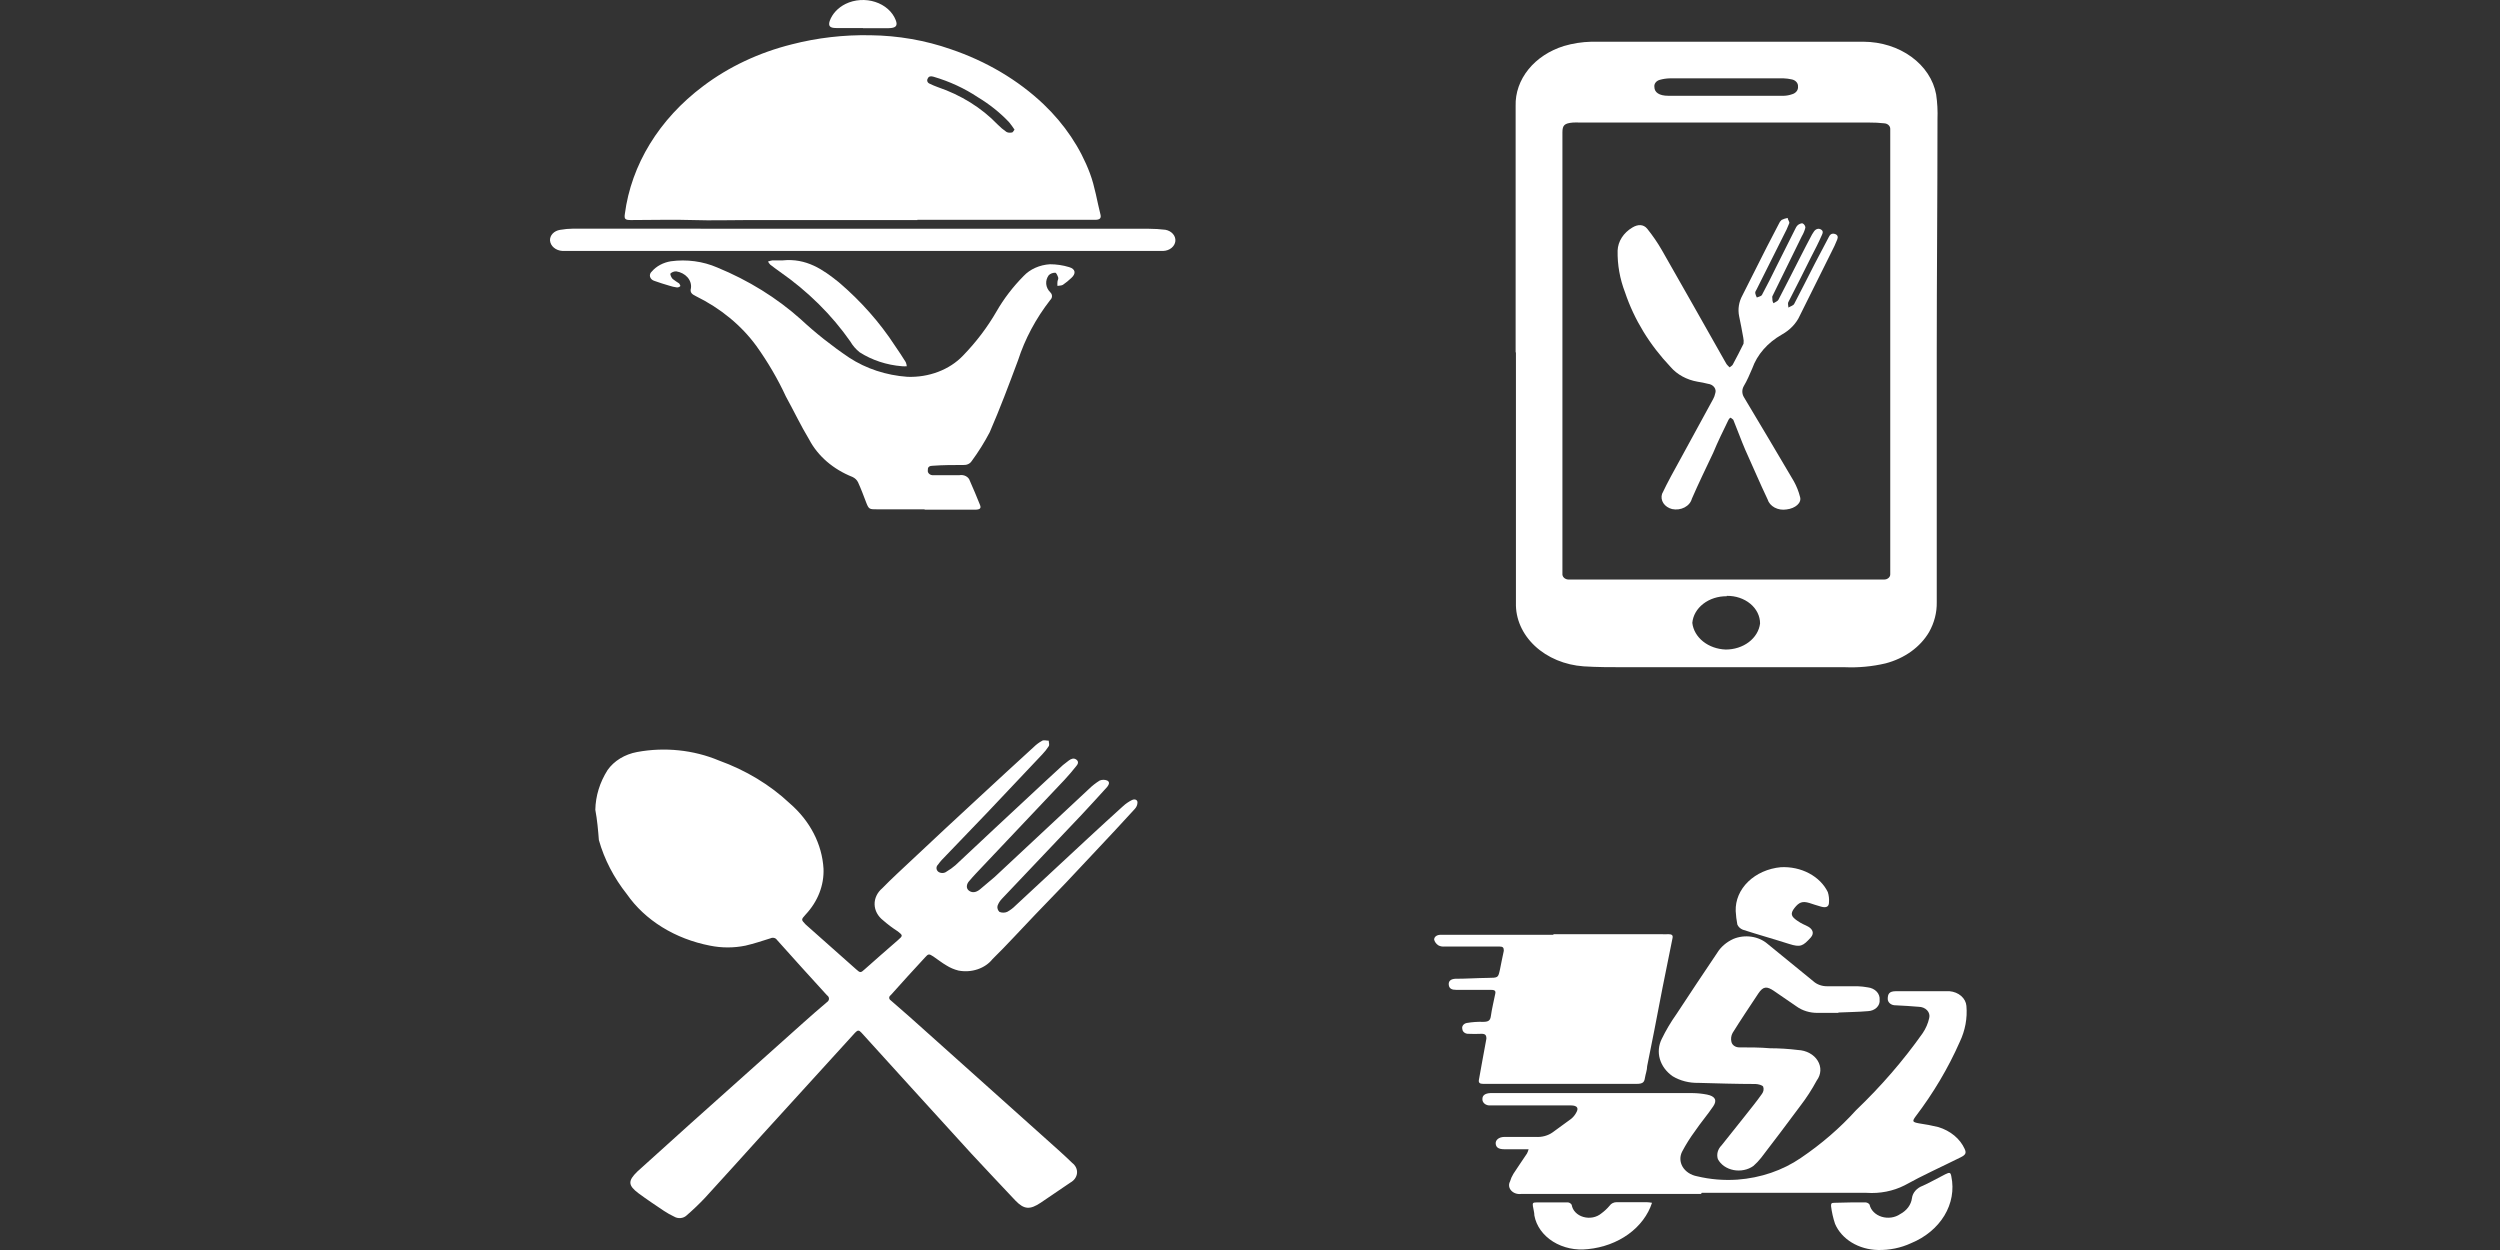 <svg width="150" height="75" viewBox="0 0 150 75" fill="none" xmlns="http://www.w3.org/2000/svg">
<rect x="0" y="0" width="150" height="75" fill="#333333" stroke="none"/>
<path d="M90.938 21.145C90.938 16.214 90.938 11.283 90.938 6.352C90.916 5.572 91.185 4.806 91.706 4.162C92.227 3.517 92.974 3.026 93.843 2.758C94.367 2.603 94.917 2.518 95.472 2.504C99.174 2.504 102.876 2.504 106.578 2.504C108.349 2.504 110.067 2.504 111.821 2.504C112.872 2.51 113.887 2.83 114.684 3.41C115.481 3.989 116.007 4.788 116.169 5.665C116.242 6.16 116.268 6.66 116.249 7.159C116.249 11.836 116.205 16.513 116.205 21.19C116.205 26.171 116.205 31.152 116.205 36.133C116.217 36.753 116.059 37.366 115.744 37.926C115.483 38.371 115.117 38.766 114.67 39.089C114.222 39.411 113.702 39.653 113.14 39.801C112.343 39.99 111.514 40.068 110.687 40.033C108.128 40.033 105.559 40.033 103 40.033C101.158 40.033 99.316 40.033 97.474 40.033C96.659 40.033 95.835 40.033 95.02 39.981C93.895 39.903 92.847 39.465 92.091 38.757C91.335 38.048 90.929 37.123 90.956 36.17C90.956 32.733 90.956 29.294 90.956 25.852V21.145H90.938ZM93.745 21.145V28.639C93.745 29.319 93.745 30.006 93.745 30.686C93.745 31.927 93.745 33.174 93.745 34.422C93.74 34.466 93.746 34.51 93.763 34.552C93.779 34.594 93.805 34.633 93.84 34.666C93.875 34.699 93.918 34.725 93.966 34.744C94.013 34.762 94.065 34.772 94.117 34.773C94.356 34.773 94.587 34.773 94.826 34.773H112.219C112.485 34.773 112.759 34.773 113.034 34.773C113.086 34.774 113.138 34.766 113.186 34.75C113.234 34.733 113.277 34.708 113.313 34.676C113.349 34.645 113.376 34.607 113.394 34.566C113.411 34.525 113.419 34.481 113.415 34.437C113.415 34.258 113.415 34.086 113.415 33.914C113.415 25.287 113.415 16.66 113.415 8.033C113.415 7.936 113.415 7.831 113.415 7.727C113.415 7.642 113.376 7.561 113.307 7.499C113.238 7.438 113.143 7.402 113.043 7.398C112.749 7.366 112.453 7.351 112.157 7.353H94.799C94.657 7.346 94.516 7.346 94.374 7.353C93.869 7.398 93.745 7.51 93.745 7.943V21.145ZM103.602 35.774C103.082 35.769 102.578 35.932 102.195 36.229C101.812 36.526 101.577 36.935 101.539 37.373C101.587 37.799 101.817 38.195 102.185 38.489C102.553 38.782 103.034 38.954 103.54 38.972C104.053 38.974 104.548 38.816 104.929 38.527C105.31 38.239 105.551 37.84 105.604 37.41C105.605 37.19 105.554 36.971 105.453 36.768C105.353 36.564 105.205 36.379 105.018 36.225C104.831 36.07 104.61 35.949 104.367 35.867C104.124 35.786 103.864 35.747 103.602 35.752V35.774ZM103.602 4.701C102.469 4.701 101.335 4.701 100.192 4.701C99.988 4.705 99.785 4.735 99.59 4.79C99.485 4.818 99.395 4.875 99.335 4.953C99.275 5.031 99.249 5.124 99.263 5.216C99.263 5.545 99.555 5.747 100.095 5.747H107.029C107.197 5.743 107.362 5.712 107.517 5.657C107.631 5.627 107.729 5.564 107.795 5.48C107.862 5.395 107.891 5.294 107.88 5.194C107.889 5.094 107.854 4.995 107.782 4.915C107.71 4.835 107.606 4.78 107.49 4.761C107.337 4.727 107.179 4.707 107.021 4.701H103.602Z" fill="white"/>
<path d="M35.719 48.588C35.736 47.755 35.988 46.938 36.454 46.204C36.646 45.931 36.902 45.694 37.206 45.507C37.511 45.321 37.858 45.189 38.225 45.121C39.882 44.814 41.613 44.993 43.132 45.629C44.754 46.214 46.205 47.091 47.383 48.199C48.604 49.254 49.325 50.649 49.411 52.122C49.45 53.116 49.07 54.09 48.339 54.871C48.056 55.185 48.065 55.177 48.339 55.469C49.349 56.358 50.358 57.262 51.368 58.158C51.616 58.383 51.643 58.375 51.882 58.158C52.537 57.568 53.21 56.993 53.874 56.41C54.184 56.141 54.176 56.126 53.874 55.887C53.559 55.685 53.263 55.463 52.989 55.222C52.832 55.1 52.705 54.953 52.617 54.789C52.529 54.625 52.481 54.448 52.476 54.268C52.471 54.088 52.509 53.909 52.588 53.742C52.667 53.574 52.785 53.422 52.936 53.295C53.502 52.712 54.114 52.159 54.707 51.599C56.044 50.351 57.364 49.103 58.719 47.863C59.817 46.839 60.924 45.831 62.031 44.815C62.178 44.67 62.347 44.545 62.536 44.441C62.633 44.389 62.793 44.441 62.925 44.441C62.925 44.553 62.979 44.68 62.925 44.77C62.814 44.944 62.684 45.109 62.536 45.263L59.233 48.759L56.505 51.599C56.425 51.687 56.351 51.779 56.283 51.875C56.222 51.932 56.189 52.007 56.189 52.084C56.189 52.161 56.222 52.236 56.283 52.293C56.352 52.349 56.444 52.38 56.54 52.38C56.636 52.38 56.728 52.349 56.797 52.293C56.988 52.181 57.166 52.053 57.328 51.912C58.134 51.165 58.922 50.418 59.72 49.671L62.801 46.802L63.776 45.905L64.13 45.629C64.263 45.532 64.422 45.457 64.582 45.577C64.741 45.696 64.679 45.846 64.582 45.958C64.36 46.242 64.121 46.518 63.873 46.787L58.559 52.406C58.409 52.562 58.276 52.719 58.134 52.884C57.993 53.048 57.948 53.295 58.134 53.437C58.32 53.578 58.55 53.563 58.79 53.369C59.029 53.175 59.356 52.891 59.675 52.622L65.326 47.347C65.52 47.155 65.74 46.982 65.981 46.832C66.051 46.803 66.129 46.788 66.207 46.788C66.285 46.788 66.362 46.803 66.433 46.832C66.619 46.929 66.521 47.093 66.433 47.213C65.928 47.766 65.432 48.319 64.918 48.864C63.324 50.553 61.721 52.226 60.127 53.915C60.002 54.042 59.908 54.189 59.852 54.348C59.837 54.412 59.839 54.479 59.859 54.542C59.879 54.606 59.916 54.665 59.968 54.714C60.039 54.744 60.118 54.759 60.198 54.759C60.278 54.759 60.356 54.744 60.428 54.714C60.618 54.61 60.789 54.481 60.933 54.333L65.308 50.269C65.999 49.634 66.689 48.991 67.389 48.364C67.542 48.224 67.718 48.103 67.912 48.005C68.106 47.908 68.266 48.005 68.248 48.169C68.241 48.302 68.186 48.43 68.089 48.535C67.315 49.382 66.533 50.224 65.742 51.061C64.561 52.336 63.351 53.608 62.111 54.879C61.234 55.79 60.437 56.679 59.551 57.546C59.333 57.822 59.021 58.035 58.655 58.158C58.29 58.281 57.889 58.307 57.505 58.233C57.247 58.168 57.004 58.064 56.788 57.927C56.514 57.77 56.266 57.568 56 57.389C55.734 57.21 55.69 57.239 55.513 57.434C54.822 58.181 54.14 58.928 53.441 59.712C53.413 59.731 53.391 59.754 53.375 59.78C53.36 59.807 53.352 59.836 53.352 59.866C53.352 59.895 53.36 59.924 53.375 59.951C53.391 59.977 53.413 60.001 53.441 60.019C54.202 60.676 54.955 61.341 55.699 62.014C58.06 64.131 60.422 66.245 62.784 68.357C63.306 68.828 63.838 69.291 64.334 69.776C64.434 69.853 64.512 69.949 64.562 70.055C64.612 70.162 64.632 70.277 64.621 70.391C64.609 70.505 64.567 70.615 64.498 70.713C64.428 70.811 64.332 70.895 64.219 70.957L62.447 72.16C61.801 72.593 61.447 72.578 60.924 72.033C60.038 71.099 59.153 70.15 58.267 69.201C57.063 67.886 55.867 66.564 54.663 65.241L51.687 61.961C51.536 61.797 51.466 61.797 51.306 61.961C49.458 63.984 47.61 66.013 45.762 68.051C44.611 69.321 43.468 70.598 42.308 71.861C41.958 72.233 41.585 72.589 41.192 72.929C41.1 73.016 40.973 73.071 40.836 73.084C40.698 73.096 40.56 73.065 40.448 72.997C40.234 72.896 40.03 72.781 39.837 72.653C39.324 72.309 38.81 71.966 38.314 71.6C37.676 71.121 37.668 70.852 38.234 70.299C39.297 69.338 40.363 68.377 41.431 67.415L48.198 61.364C48.667 60.945 49.136 60.534 49.615 60.131C49.653 60.106 49.684 60.075 49.706 60.039C49.727 60.002 49.739 59.962 49.739 59.922C49.739 59.881 49.727 59.841 49.706 59.805C49.684 59.768 49.653 59.737 49.615 59.712C48.605 58.607 47.604 57.498 46.612 56.388C46.595 56.36 46.571 56.336 46.542 56.317C46.513 56.297 46.48 56.283 46.444 56.275C46.409 56.266 46.372 56.264 46.335 56.268C46.299 56.272 46.263 56.282 46.231 56.298C45.736 56.455 45.24 56.619 44.726 56.739C44.028 56.881 43.299 56.881 42.6 56.739C41.564 56.538 40.587 56.161 39.73 55.631C38.872 55.1 38.152 54.427 37.614 53.653C36.829 52.663 36.259 51.562 35.932 50.403C35.888 49.828 35.834 49.2 35.719 48.588Z" fill="white"/>
<path d="M55.044 13.203H44.947C43.823 13.203 42.698 13.24 41.564 13.203C40.431 13.166 39.093 13.203 37.854 13.203C37.508 13.203 37.446 13.143 37.49 12.844C37.874 9.881 39.55 7.143 42.193 5.164C43.723 4.008 45.538 3.153 47.507 2.661C49.036 2.267 50.629 2.083 52.227 2.115C53.882 2.134 55.517 2.418 57.045 2.952C59.18 3.674 61.087 4.804 62.616 6.255C63.876 7.458 64.823 8.87 65.396 10.401C65.698 11.208 65.822 12.067 66.034 12.897C66.078 13.098 65.972 13.181 65.751 13.188H55.044V13.203ZM60.871 7.779C60.771 7.625 60.661 7.475 60.543 7.33C60.005 6.762 59.377 6.259 58.675 5.836C57.874 5.302 56.973 4.885 56.009 4.603C55.858 4.559 55.725 4.566 55.663 4.715C55.646 4.743 55.635 4.774 55.632 4.805C55.63 4.836 55.635 4.868 55.647 4.897C55.66 4.927 55.679 4.954 55.705 4.977C55.731 4.999 55.762 5.017 55.796 5.029C55.945 5.102 56.099 5.166 56.257 5.224C57.662 5.701 58.899 6.472 59.852 7.465C60.011 7.629 60.189 7.779 60.384 7.913C60.429 7.938 60.481 7.954 60.534 7.96C60.587 7.966 60.642 7.963 60.694 7.951C60.765 7.966 60.8 7.868 60.871 7.779Z" fill="white"/>
<path d="M55.477 30.559H52.626C52.174 30.559 52.13 30.559 51.979 30.17C51.829 29.782 51.669 29.341 51.483 28.938C51.419 28.801 51.3 28.687 51.147 28.616C49.99 28.157 49.069 27.361 48.552 26.375C48.038 25.523 47.631 24.657 47.153 23.79C46.666 22.738 46.073 21.723 45.381 20.756C44.481 19.523 43.234 18.497 41.75 17.768C41.502 17.648 41.387 17.544 41.458 17.282C41.487 17.052 41.412 16.821 41.248 16.635C41.084 16.45 40.842 16.323 40.572 16.281C40.504 16.28 40.437 16.293 40.376 16.317C40.314 16.342 40.26 16.378 40.218 16.423C40.218 16.505 40.28 16.655 40.36 16.737C40.484 16.832 40.614 16.922 40.749 17.006C40.749 17.006 40.838 17.14 40.82 17.163C40.797 17.191 40.765 17.214 40.727 17.228C40.69 17.243 40.649 17.248 40.608 17.245C40.453 17.224 40.302 17.189 40.156 17.14C39.864 17.051 39.572 16.968 39.271 16.856C39.205 16.838 39.146 16.805 39.099 16.762C39.053 16.719 39.02 16.667 39.004 16.61C38.988 16.553 38.989 16.494 39.008 16.437C39.027 16.381 39.062 16.33 39.111 16.288C39.386 15.969 39.794 15.75 40.254 15.676C41.204 15.547 42.179 15.678 43.034 16.049C44.91 16.82 46.605 17.871 48.038 19.15C48.935 19.984 49.909 20.756 50.952 21.459C51.959 22.119 53.171 22.518 54.441 22.609C55.077 22.633 55.71 22.531 56.29 22.31C56.87 22.09 57.381 21.757 57.78 21.339C58.57 20.524 59.245 19.634 59.79 18.687C60.229 17.924 60.776 17.209 61.42 16.558C61.611 16.355 61.849 16.188 62.121 16.067C62.392 15.946 62.69 15.874 62.996 15.855C63.389 15.856 63.779 15.914 64.148 16.027C64.537 16.139 64.573 16.416 64.281 16.677C64.126 16.825 63.957 16.963 63.776 17.088C63.696 17.14 63.554 17.133 63.448 17.155C63.439 17.073 63.439 16.991 63.448 16.909C63.448 16.826 63.519 16.737 63.492 16.655C63.466 16.572 63.386 16.363 63.315 16.363C63.241 16.363 63.168 16.376 63.101 16.401C63.033 16.427 62.974 16.465 62.925 16.513C62.81 16.669 62.757 16.853 62.773 17.037C62.789 17.22 62.873 17.395 63.014 17.536C63.083 17.6 63.12 17.682 63.12 17.768C63.12 17.854 63.083 17.936 63.014 18C62.15 19.112 61.499 20.332 61.083 21.616C60.543 23.065 60.003 24.507 59.383 25.934C59.069 26.535 58.705 27.117 58.294 27.675C58.246 27.748 58.175 27.808 58.089 27.847C58.003 27.887 57.905 27.905 57.807 27.899C57.196 27.899 56.593 27.899 55.982 27.944C55.787 27.944 55.655 28.004 55.672 28.198C55.662 28.238 55.664 28.28 55.676 28.32C55.689 28.36 55.713 28.397 55.746 28.427C55.779 28.458 55.819 28.481 55.865 28.496C55.911 28.511 55.96 28.516 56.009 28.512C56.531 28.512 57.045 28.512 57.559 28.512C57.694 28.487 57.835 28.507 57.952 28.569C58.069 28.63 58.154 28.727 58.187 28.84C58.4 29.319 58.604 29.804 58.798 30.29C58.887 30.499 58.798 30.581 58.497 30.581H55.477V30.559Z" fill="white"/>
<path d="M102.061 71.637H95.33C93.975 71.637 92.62 71.637 91.265 71.637C91.153 71.651 91.038 71.639 90.933 71.603C90.829 71.567 90.737 71.507 90.669 71.43C90.601 71.354 90.559 71.263 90.547 71.168C90.535 71.073 90.554 70.977 90.601 70.89C90.647 70.729 90.715 70.573 90.805 70.427C91.071 70.016 91.354 69.612 91.62 69.209C91.661 69.127 91.694 69.042 91.717 68.955C91.62 68.955 91.522 68.955 91.425 68.955C91.035 68.955 90.654 68.955 90.265 68.955C89.875 68.955 89.76 68.82 89.742 68.618C89.724 68.417 89.91 68.222 90.256 68.215C90.885 68.215 91.513 68.215 92.142 68.215C92.512 68.24 92.878 68.141 93.161 67.939C93.524 67.662 93.905 67.408 94.268 67.132C94.395 67.027 94.498 66.903 94.569 66.766C94.737 66.489 94.64 66.332 94.268 66.325C93.471 66.325 92.674 66.325 91.876 66.325H89.423C89.36 66.33 89.295 66.324 89.235 66.306C89.174 66.289 89.119 66.26 89.073 66.222C89.028 66.184 88.993 66.138 88.97 66.087C88.948 66.037 88.939 65.983 88.945 65.929C88.945 65.719 89.113 65.6 89.423 65.585H101.539C101.837 65.588 102.134 65.618 102.424 65.675C102.903 65.772 103.044 66.011 102.796 66.377C102.46 66.877 102.052 67.348 101.698 67.871C101.411 68.259 101.157 68.664 100.936 69.082C100.858 69.227 100.819 69.386 100.823 69.546C100.827 69.706 100.873 69.864 100.957 70.007C101.042 70.15 101.164 70.275 101.314 70.374C101.463 70.472 101.637 70.541 101.822 70.576C102.61 70.765 103.432 70.834 104.249 70.778C105.641 70.675 106.965 70.222 108.048 69.478C109.286 68.641 110.398 67.68 111.36 66.616C112.858 65.184 114.195 63.639 115.354 61.999C115.548 61.714 115.683 61.403 115.753 61.08C115.774 60.999 115.774 60.916 115.751 60.835C115.729 60.755 115.686 60.679 115.625 60.615C115.564 60.55 115.486 60.498 115.398 60.462C115.31 60.426 115.213 60.408 115.115 60.407C114.655 60.362 114.23 60.347 113.734 60.318C113.673 60.32 113.612 60.311 113.555 60.293C113.499 60.275 113.447 60.247 113.403 60.212C113.359 60.176 113.324 60.133 113.3 60.086C113.276 60.039 113.264 59.988 113.264 59.937C113.264 59.623 113.362 59.481 113.734 59.473C114.814 59.473 115.895 59.473 116.975 59.473C117.24 59.496 117.486 59.597 117.671 59.758C117.856 59.92 117.967 60.131 117.985 60.355C118.049 61.091 117.912 61.83 117.586 62.514C116.893 64.084 116.002 65.587 114.929 66.997C114.726 67.281 114.743 67.326 115.133 67.4C115.527 67.456 115.918 67.531 116.302 67.625C116.661 67.734 116.987 67.908 117.259 68.133C117.531 68.359 117.742 68.632 117.878 68.932C117.993 69.179 117.94 69.291 117.639 69.44C116.515 70.001 115.363 70.516 114.274 71.121C113.59 71.468 112.793 71.625 111.998 71.57C108.703 71.57 105.409 71.57 102.105 71.57L102.061 71.637Z" fill="white"/>
<path d="M93.205 56.051H99.661C99.811 56.059 99.962 56.059 100.113 56.051C100.316 56.051 100.387 56.119 100.352 56.283C100.148 57.284 99.945 58.293 99.75 59.272C99.581 60.123 99.422 60.983 99.254 61.842L98.829 63.971C98.829 64.203 98.731 64.442 98.696 64.674C98.66 64.905 98.598 65.032 98.209 65.032H96.074H88.989C88.786 65.032 88.706 64.965 88.733 64.8C88.786 64.472 88.848 64.143 88.91 63.814C88.998 63.321 89.087 62.821 89.184 62.32C89.184 62.096 89.113 62.021 88.856 62.029C88.612 62.04 88.366 62.04 88.121 62.029C88.074 62.032 88.027 62.027 87.982 62.014C87.937 62.001 87.895 61.981 87.86 61.955C87.824 61.928 87.796 61.896 87.775 61.86C87.755 61.824 87.743 61.785 87.741 61.745C87.729 61.706 87.726 61.666 87.733 61.626C87.74 61.586 87.757 61.548 87.782 61.514C87.806 61.48 87.839 61.45 87.878 61.427C87.916 61.404 87.96 61.387 88.006 61.379C88.33 61.323 88.66 61.3 88.989 61.311C89.282 61.311 89.415 61.244 89.45 60.975C89.512 60.527 89.627 60.071 89.716 59.623C89.769 59.406 89.618 59.391 89.423 59.391H87.369C87.13 59.391 86.952 59.331 86.926 59.092C86.899 58.853 87.059 58.741 87.316 58.726C87.962 58.726 88.609 58.681 89.255 58.674C89.902 58.666 89.884 58.674 89.999 58.166C90.079 57.792 90.141 57.419 90.229 57.045C90.229 56.851 90.176 56.791 89.955 56.791H86.678C86.548 56.806 86.417 56.782 86.306 56.724C86.175 56.639 86.084 56.517 86.049 56.38C86.049 56.216 86.191 56.104 86.394 56.089H93.205V56.051Z" fill="white"/>
<path d="M110.297 60.773H109.058C108.594 60.778 108.143 60.64 107.791 60.385L106.463 59.474C106.002 59.152 105.79 59.182 105.506 59.6C104.984 60.392 104.452 61.177 103.956 61.976C103.866 62.145 103.841 62.333 103.886 62.514C103.907 62.609 103.967 62.695 104.057 62.755C104.146 62.815 104.258 62.846 104.373 62.843C104.984 62.843 105.595 62.843 106.197 62.895C106.76 62.896 107.322 62.931 107.88 63C108.126 63.011 108.365 63.076 108.573 63.189C108.781 63.302 108.95 63.459 109.063 63.644C109.177 63.829 109.231 64.035 109.221 64.244C109.211 64.452 109.136 64.654 109.004 64.831C108.715 65.369 108.378 65.889 107.995 66.385C107.233 67.423 106.445 68.447 105.666 69.47C105.53 69.643 105.376 69.806 105.205 69.956C105.043 70.073 104.852 70.156 104.645 70.198C104.439 70.241 104.223 70.243 104.016 70.203C103.808 70.163 103.615 70.083 103.451 69.969C103.287 69.854 103.157 69.709 103.071 69.545C103.027 69.403 103.025 69.254 103.063 69.111C103.102 68.968 103.18 68.835 103.292 68.723C103.753 68.133 104.231 67.558 104.691 66.967C105.037 66.526 105.4 66.086 105.719 65.63C105.766 65.566 105.797 65.494 105.81 65.42C105.822 65.345 105.815 65.269 105.79 65.197C105.736 65.107 105.497 65.047 105.338 65.04C104.196 65.04 103.044 65.002 101.902 64.972C101.351 64.985 100.81 64.846 100.361 64.576C99.981 64.312 99.712 63.951 99.594 63.547C99.475 63.144 99.515 62.718 99.705 62.335C99.956 61.819 100.252 61.319 100.591 60.841C101.388 59.615 102.212 58.398 103.026 57.18C103.243 56.822 103.582 56.527 104.001 56.336C104.337 56.196 104.716 56.149 105.086 56.203C105.455 56.257 105.794 56.408 106.055 56.634C106.976 57.382 107.892 58.129 108.801 58.876C108.906 58.971 109.034 59.047 109.175 59.098C109.317 59.15 109.47 59.176 109.624 59.175C110.235 59.175 110.847 59.175 111.458 59.175C111.663 59.182 111.868 59.205 112.069 59.242C112.278 59.266 112.468 59.357 112.6 59.496C112.731 59.635 112.795 59.812 112.777 59.989C112.787 60.073 112.776 60.157 112.746 60.238C112.716 60.318 112.666 60.392 112.601 60.456C112.535 60.52 112.455 60.571 112.365 60.608C112.275 60.645 112.177 60.665 112.078 60.669C111.493 60.721 110.9 60.721 110.306 60.751L110.297 60.773Z" fill="white"/>
<path d="M51.749 13.726H68.939C69.268 13.727 69.596 13.747 69.922 13.786C70.103 13.818 70.263 13.906 70.374 14.031C70.484 14.156 70.537 14.311 70.522 14.467C70.506 14.622 70.424 14.768 70.291 14.876C70.158 14.985 69.983 15.049 69.798 15.056C68.204 15.056 66.601 15.056 65.007 15.056H34.896C34.506 15.056 34.125 15.056 33.744 15.056C33.55 15.045 33.366 14.975 33.229 14.857C33.092 14.741 33.011 14.585 33 14.421C32.995 14.274 33.052 14.13 33.16 14.015C33.269 13.9 33.423 13.822 33.594 13.793C33.859 13.746 34.129 13.721 34.4 13.719L51.749 13.726Z" fill="white"/>
<path d="M104.142 54.662C104.12 54.016 104.386 53.387 104.888 52.9C105.391 52.413 106.092 52.103 106.852 52.032C107.448 52.002 108.04 52.13 108.544 52.398C109.049 52.666 109.443 53.06 109.669 53.526C109.732 53.726 109.756 53.933 109.739 54.139C109.739 54.408 109.571 54.482 109.27 54.4C108.969 54.318 108.792 54.251 108.553 54.176C108.145 54.057 107.942 54.131 107.667 54.482C107.393 54.834 107.49 54.998 107.818 55.23C108.145 55.461 108.278 55.476 108.5 55.603C108.721 55.73 108.889 55.969 108.65 56.246C108.181 56.761 108.039 56.858 107.339 56.634C106.454 56.35 105.489 56.081 104.567 55.782C104.491 55.751 104.423 55.707 104.367 55.653C104.31 55.599 104.267 55.537 104.24 55.469C104.188 55.202 104.156 54.932 104.142 54.662Z" fill="white"/>
<path d="M111.059 72.145C111.369 72.145 111.679 72.145 111.945 72.145C111.993 72.15 112.039 72.165 112.079 72.188C112.12 72.212 112.152 72.243 112.175 72.279C112.21 72.443 112.296 72.596 112.423 72.723C112.55 72.85 112.714 72.948 112.899 73.005C113.084 73.062 113.284 73.078 113.479 73.05C113.673 73.022 113.856 72.953 114.008 72.847C114.204 72.743 114.37 72.603 114.493 72.438C114.615 72.272 114.692 72.085 114.717 71.891C114.737 71.728 114.809 71.573 114.924 71.442C115.039 71.311 115.194 71.208 115.372 71.144C115.833 70.934 116.258 70.688 116.718 70.456C116.984 70.322 117.037 70.344 117.081 70.591C117.247 71.39 117.1 72.213 116.662 72.936C116.225 73.658 115.52 74.241 114.655 74.595C114.05 74.875 113.369 75.014 112.68 74.999C112.113 74.988 111.563 74.832 111.103 74.552C110.643 74.272 110.294 73.88 110.103 73.43C109.987 73.083 109.907 72.728 109.863 72.369C109.863 72.227 109.863 72.16 110.085 72.167L111.059 72.145Z" fill="white"/>
<path d="M46.949 15.624C48.392 15.474 49.393 16.184 50.332 16.939C51.661 18.073 52.797 19.358 53.706 20.757C53.928 21.078 54.14 21.399 54.344 21.728C54.378 21.807 54.399 21.89 54.406 21.974C54.312 21.982 54.217 21.982 54.122 21.974C53.199 21.901 52.319 21.611 51.581 21.138C51.351 20.953 51.162 20.736 51.023 20.495C49.911 18.901 48.479 17.482 46.789 16.304C46.595 16.162 46.4 16.027 46.214 15.878C46.159 15.821 46.114 15.758 46.081 15.691C46.164 15.662 46.25 15.639 46.338 15.624H46.949Z" fill="white"/>
<path d="M99.121 72.167C98.882 72.901 98.388 73.558 97.703 74.053C97.018 74.548 96.173 74.859 95.277 74.947C94.535 75.035 93.781 74.872 93.179 74.495C92.578 74.117 92.176 73.555 92.062 72.929C92.062 72.743 92.001 72.556 91.974 72.369C91.947 72.182 91.974 72.145 92.195 72.145C92.824 72.145 93.462 72.145 94.091 72.145C94.138 72.154 94.181 72.172 94.218 72.198C94.255 72.224 94.284 72.257 94.303 72.294C94.328 72.457 94.406 72.612 94.529 72.739C94.652 72.867 94.815 72.963 94.999 73.016C95.183 73.07 95.382 73.079 95.572 73.043C95.762 73.006 95.936 72.925 96.074 72.81C96.265 72.671 96.434 72.513 96.579 72.339C96.622 72.275 96.686 72.221 96.762 72.184C96.838 72.147 96.925 72.129 97.013 72.13C97.615 72.13 98.209 72.13 98.784 72.13C98.898 72.134 99.01 72.147 99.121 72.167Z" fill="white"/>
<path d="M51.776 1.682C51.244 1.682 50.704 1.682 50.173 1.682C49.792 1.682 49.685 1.563 49.783 1.256C49.937 0.826 50.279 0.46 50.739 0.233C51.006 0.103 51.304 0.025 51.611 0.005C51.918 -0.015 52.227 0.023 52.514 0.116C52.802 0.209 53.061 0.355 53.273 0.543C53.486 0.731 53.646 0.957 53.742 1.204C53.883 1.555 53.742 1.682 53.325 1.69H51.776V1.682Z" fill="white"/>
<path d="M104.594 20.248C104.514 19.8 104.435 19.382 104.346 18.963C104.263 18.545 104.331 18.116 104.541 17.731C105.019 16.774 105.506 15.825 105.984 14.869L106.728 13.435C106.763 13.345 106.82 13.264 106.897 13.195C107.009 13.139 107.132 13.099 107.26 13.076C107.26 13.181 107.384 13.3 107.357 13.39C107.26 13.644 107.145 13.894 107.012 14.137L105.382 17.394C105.339 17.447 105.315 17.509 105.311 17.574C105.33 17.669 105.363 17.762 105.409 17.85C105.515 17.805 105.666 17.775 105.71 17.708C106.02 17.133 106.312 16.55 106.596 15.967L107.72 13.726C107.752 13.643 107.803 13.567 107.871 13.502C107.951 13.442 108.101 13.375 108.163 13.405C108.212 13.433 108.252 13.471 108.279 13.515C108.307 13.56 108.322 13.609 108.323 13.659C108.278 13.838 108.207 14.011 108.11 14.174L106.339 17.783C106.332 17.812 106.332 17.843 106.339 17.873C106.339 17.977 106.339 18.082 106.41 18.194C106.507 18.127 106.658 18.074 106.702 17.992C107.153 17.133 107.587 16.259 108.03 15.399C108.252 14.951 108.491 14.51 108.721 14.07C108.753 14.013 108.788 13.958 108.827 13.905C108.925 13.748 109.102 13.674 109.261 13.771C109.421 13.868 109.359 14.002 109.314 14.1C109.12 14.548 108.889 14.996 108.659 15.437C108.207 16.334 107.773 17.223 107.304 18.119C107.251 18.216 107.304 18.343 107.304 18.455C107.419 18.381 107.596 18.336 107.649 18.239C108.075 17.432 108.473 16.625 108.889 15.818C109.164 15.287 109.438 14.764 109.722 14.234C109.784 14.107 109.872 13.98 110.076 14.032C110.28 14.085 110.289 14.234 110.235 14.368C110.138 14.623 110.014 14.877 109.89 15.116L107.995 18.926C107.786 19.398 107.404 19.8 106.906 20.077C106.054 20.56 105.428 21.279 105.134 22.109C104.984 22.46 104.815 22.856 104.629 23.162C104.57 23.265 104.539 23.377 104.539 23.491C104.539 23.605 104.57 23.718 104.629 23.82C105.639 25.508 106.64 27.189 107.632 28.878C107.798 29.179 107.923 29.495 108.004 29.819C108.11 30.171 107.72 30.507 107.189 30.567C106.944 30.607 106.69 30.567 106.479 30.455C106.268 30.342 106.116 30.166 106.055 29.961C105.586 28.975 105.17 27.989 104.709 26.973C104.461 26.397 104.257 25.815 104.018 25.239C104.018 25.172 103.912 25.127 103.859 25.075C103.806 25.023 103.708 25.18 103.682 25.247C103.372 25.882 103.062 26.517 102.796 27.16C102.362 28.078 101.911 29.005 101.512 29.924C101.484 30.031 101.431 30.133 101.355 30.222C101.28 30.311 101.184 30.387 101.074 30.445C100.963 30.503 100.84 30.542 100.711 30.559C100.583 30.576 100.452 30.571 100.325 30.544C100.104 30.488 99.917 30.362 99.804 30.192C99.692 30.021 99.663 29.821 99.723 29.633C100.077 28.885 100.449 28.228 100.83 27.533C101.48 26.338 102.132 25.142 102.787 23.947C102.847 23.84 102.889 23.727 102.911 23.611C102.935 23.548 102.943 23.482 102.933 23.417C102.924 23.352 102.897 23.289 102.856 23.234C102.815 23.178 102.759 23.131 102.694 23.095C102.628 23.06 102.555 23.037 102.477 23.028C102.271 22.975 102.061 22.933 101.849 22.901C101.2 22.787 100.625 22.472 100.237 22.019C98.979 20.694 98.048 19.17 97.5 17.536C97.19 16.728 97.04 15.883 97.057 15.033C97.068 14.761 97.153 14.494 97.307 14.254C97.46 14.014 97.678 13.808 97.943 13.651C98.262 13.457 98.598 13.442 98.829 13.719C99.16 14.131 99.456 14.563 99.714 15.011C100.972 17.208 102.212 19.412 103.46 21.616C103.499 21.695 103.544 21.772 103.593 21.847C103.648 21.917 103.71 21.982 103.779 22.042C103.841 21.982 103.93 21.945 103.965 21.877C104.187 21.459 104.408 21.048 104.612 20.622C104.629 20.497 104.623 20.371 104.594 20.248Z" fill="white"/>
</svg>
